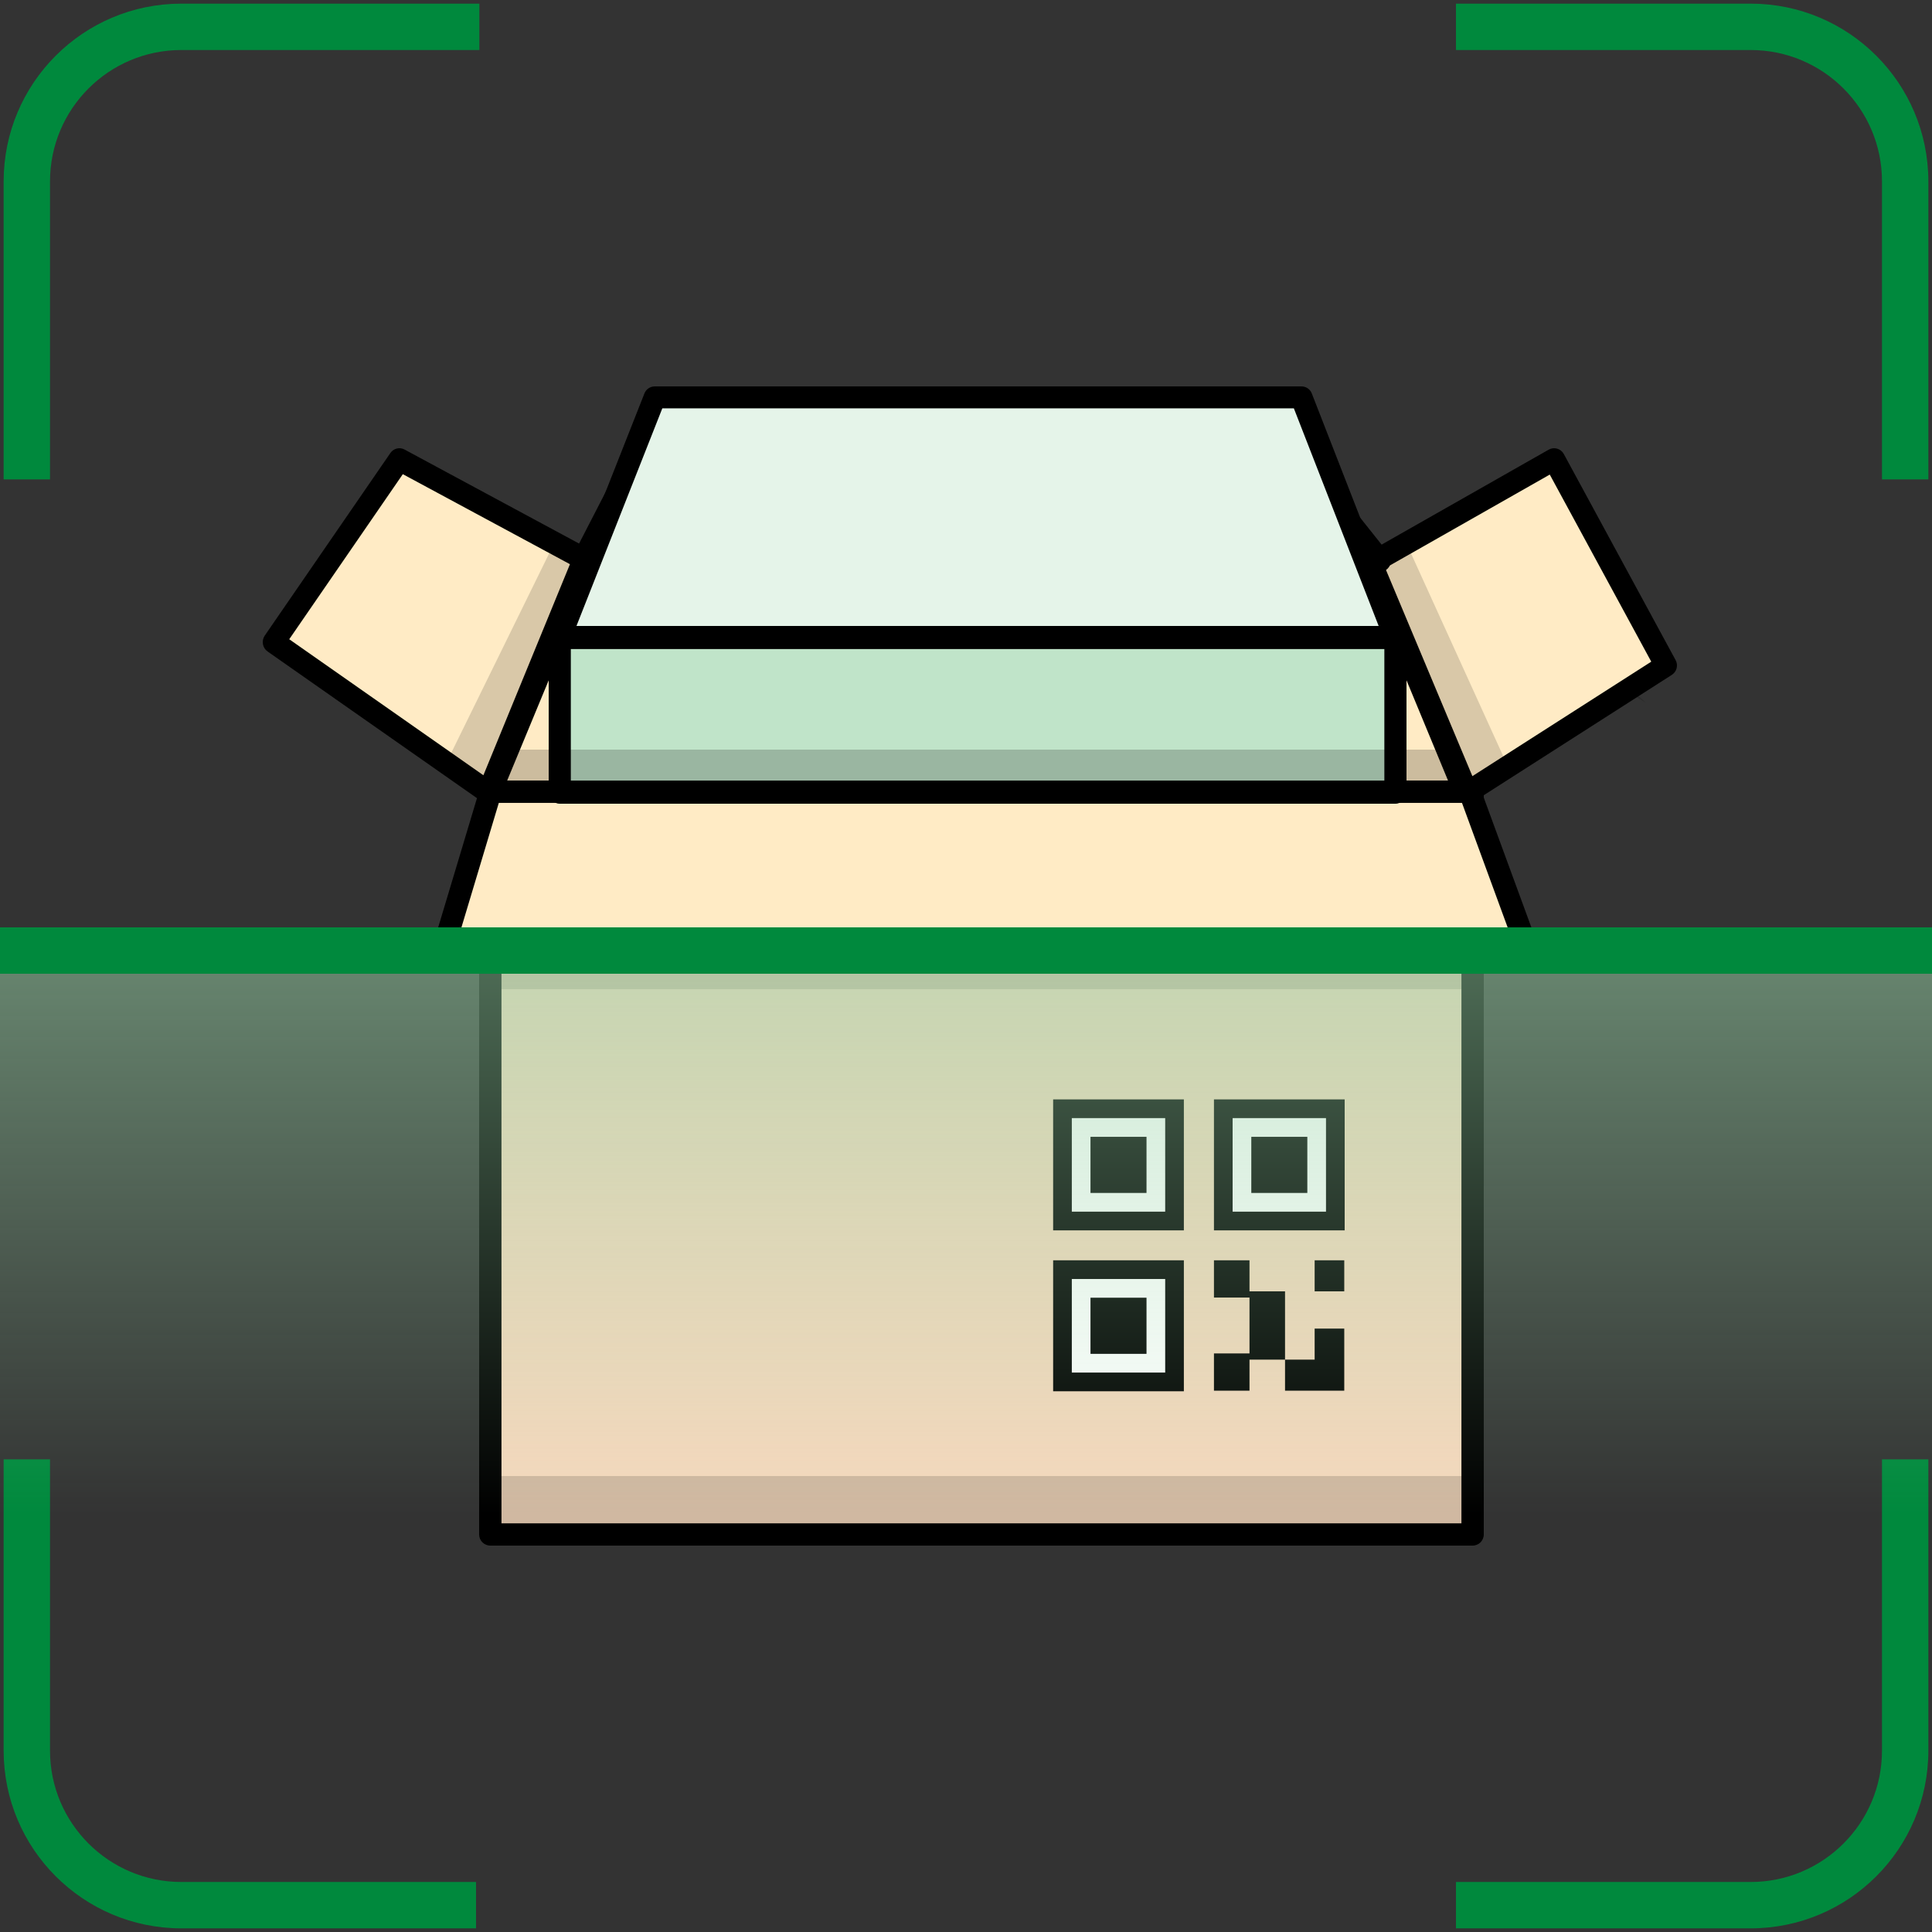 <svg width="250" height="250" viewBox="0 0 250 250" fill="none" xmlns="http://www.w3.org/2000/svg">
<rect x="0" y="0" width="250" height="250" fill="#333333" stroke="none"/>
<path opacity="0.15" d="M175 91L193.748 73L213 90.95L194.033 79.538L175 91Z" fill="black"/>
<path d="M190 102H63V199H190V102Z" fill="#F5D8BD"/>
<path d="M177.457 72H75.544L63 102H190L177.457 72Z" fill="#FFEBC5"/>
<path opacity="0.15" d="M190 191H63V199H190V191Z" fill="black"/>
<path opacity="0.4" d="M190 102H63V106H190V102Z" fill="white"/>
<path d="M190.555 200H63.445C62.647 200 62 199.355 62 198.56V102.44C62 101.644 62.647 101 63.445 101H190.555C191.352 101 192 101.644 192 102.44V198.559C192 199.355 191.352 200 190.555 200ZM64.891 197.121H189.109V103.88H64.891V197.121Z" fill="black"/>
<path d="M189.567 104H63.435C62.955 104 62.505 103.756 62.239 103.349C61.974 102.942 61.926 102.426 62.112 101.976L74.57 71.893C74.794 71.352 75.315 71 75.892 71H177.109C177.686 71 178.206 71.352 178.431 71.893L190.888 101.976C191.074 102.426 191.027 102.941 190.761 103.349C190.496 103.756 190.048 104 189.567 104ZM65.595 101.083H187.407L176.156 73.917H76.845L65.595 101.083Z" fill="black"/>
<path d="M76 72.551L51.599 60L35 83.037L63.352 102L76 72.551Z" fill="#FFEBC5"/>
<path d="M63.188 104C62.905 104 62.624 103.913 62.385 103.745L34.622 84.298C34.306 84.077 34.09 83.735 34.023 83.349C33.955 82.962 34.041 82.564 34.261 82.244L50.516 58.619C50.928 58.02 51.709 57.827 52.343 58.168L76.236 71.039C76.892 71.393 77.175 72.203 76.888 72.904L64.503 103.104C64.336 103.509 64.003 103.816 63.592 103.94C63.459 103.98 63.323 104 63.188 104ZM37.427 82.718L62.551 100.317L73.751 73.007L52.125 61.357L37.427 82.718Z" fill="black"/>
<path d="M201.583 59L216 85.597L190.388 102L178 72.413L201.583 59Z" fill="#FFEBC5"/>
<path d="M189.864 104C189.721 104 189.577 103.979 189.438 103.935C189.035 103.809 188.709 103.511 188.545 103.12L176.112 73.448C175.831 72.775 176.094 71.998 176.728 71.638L200.396 58.187C200.731 57.997 201.128 57.95 201.493 58.055C201.863 58.162 202.174 58.412 202.357 58.75L216.826 85.423C217.185 86.087 216.972 86.918 216.337 87.325L190.633 103.775C190.402 103.924 190.134 104 189.864 104ZM179.245 73.512L190.526 100.433L213.672 85.62L200.539 61.41L179.245 73.512Z" fill="black"/>
<path d="M63.029 102L57 122H197L189.631 102H63.029Z" fill="#FFEBC5"/>
<path d="M197.558 124H57.441C56.984 124 56.556 123.783 56.284 123.417C56.012 123.051 55.93 122.575 56.061 122.138L62.096 102.028C62.279 101.417 62.84 101 63.476 101H190.184C190.788 101 191.327 101.378 191.536 101.947L198.911 122.056C199.074 122.499 199.011 122.995 198.741 123.382C198.471 123.769 198.029 124 197.558 124ZM59.379 121.108H195.493L189.18 103.891H64.546L59.379 121.108Z" fill="black"/>
<path d="M178.552 74C178.547 74 178.539 74 178.533 74H75.447C74.94 74 74.469 73.728 74.207 73.28C73.946 72.833 73.93 72.279 74.168 71.817L79.337 61.791C79.588 61.304 80.08 61 80.616 61H170.552C170.986 61 171.397 61.2 171.672 61.546L179.531 71.417C179.82 71.688 180 72.079 180 72.513C179.999 73.334 179.353 74 178.552 74ZM77.851 71.027H175.481L169.866 63.974H81.487L77.851 71.027Z" fill="black"/>
<path opacity="0.15" d="M190 123H63V128H190V123Z" fill="black"/>
<path opacity="0.15" d="M71.852 70L58 98.223L63.509 102L76 72.188L71.852 70Z" fill="black"/>
<path opacity="0.15" d="M178 72.622L189.934 102L195 98.912L181.852 70L178 72.622Z" fill="black"/>
<path d="M181 83H72L84.394 51H168.759L181 83Z" fill="#E5F4E9"/>
<path d="M180.568 84C180.563 84 180.556 84.001 180.549 84H72.432C71.959 84 71.517 83.768 71.249 83.381C70.983 82.994 70.926 82.502 71.099 82.065L83.392 50.902C83.607 50.358 84.136 50 84.726 50H168.408C169 50 169.531 50.36 169.744 50.908L181.806 81.867C181.93 82.077 182 82.32 182 82.581C182 83.365 181.359 84 180.568 84ZM74.529 81.163H178.462L167.425 52.837H85.704L74.529 81.163Z" fill="black"/>
<path d="M181 83H72V102H181V83Z" fill="#C0E4C9"/>
<path d="M180.568 104H72.432C71.641 104 71 103.331 71 102.505V82.495C71 81.669 71.641 81 72.432 81H180.568C181.358 81 182 81.669 182 82.495V102.505C182 103.331 181.358 104 180.568 104ZM73.865 101.009H179.135V83.99H73.865V101.009Z" fill="black"/>
<path opacity="0.2" d="M188 97H64V102H188V97Z" fill="black"/>
<path d="M153.191 142.261H136.276V159.209H153.191V142.261Z" fill="black"/>
<path d="M150.775 144.682H138.692V156.788H150.775V144.682Z" fill="white"/>
<path d="M148.358 147.104H141.109V154.367H148.358V147.104Z" fill="black"/>
<path d="M153.191 163.082H136.276V180.03H153.191V163.082Z" fill="black"/>
<path d="M150.775 165.502H138.692V177.609H150.775V165.502Z" fill="white"/>
<path d="M148.358 167.924H141.109V175.187H148.358V167.924Z" fill="black"/>
<path fill-rule="evenodd" clip-rule="evenodd" d="M161.684 163.082V167.099H166.283V175.936H161.684V179.954H157.085V175.133H161.684V167.902H157.085V163.082H161.684ZM173.947 171.919V179.954H166.283V175.936L170.115 175.936L170.115 171.919H173.947ZM173.947 163.082V167.099H170.115V163.082H173.947Z" fill="black"/>
<path d="M174 142.261H157.085V159.209H174V142.261Z" fill="black"/>
<path d="M171.584 144.682H159.501V156.788H171.584V144.682Z" fill="white"/>
<path d="M169.167 147.104H161.918V154.367H169.167V147.104Z" fill="black"/>
<g clip-path="url(#clip0_129225_12928)">
<path fill-rule="evenodd" clip-rule="evenodd" d="M23.472 6.472C14.083 6.472 6.472 14.083 6.472 23.472V62.031H0.472V23.472C0.472 10.77 10.77 0.472 23.472 0.472H62.031V6.472H23.472ZM226.528 6.472H188.403V0.472H226.528C239.23 0.472 249.528 10.77 249.528 23.472V62.031H243.528V23.472C243.528 14.083 235.917 6.472 226.528 6.472ZM6.472 188.837V226.528C6.472 235.917 14.083 243.528 23.472 243.528H61.597V249.528H23.472C10.77 249.528 0.472 239.23 0.472 226.528V188.837H6.472ZM243.528 226.528V188.837H249.528V226.528C249.528 239.23 239.23 249.528 226.528 249.528H188.403V243.528H226.528C235.917 243.528 243.528 235.917 243.528 226.528Z" fill="#00893D"/>
<rect x="1.5" y="121.5" width="247" height="3" fill="#00893D" stroke="#00893D" stroke-width="3"/>
<rect y="126" width="250" height="124" fill="url(#paint0_linear_129225_12928)"/>
</g>
<defs>
<linearGradient id="paint0_linear_129225_12928" x1="125" y1="126" x2="125" y2="196" gradientUnits="userSpaceOnUse">
<stop stop-color="#98D3A7" stop-opacity="0.5"/>
<stop offset="1" stop-color="#98D3A7" stop-opacity="0"/>
</linearGradient>
<clipPath id="clip0_129225_12928">
<rect width="250" height="250" fill="white"/>
</clipPath>
</defs>
</svg>
